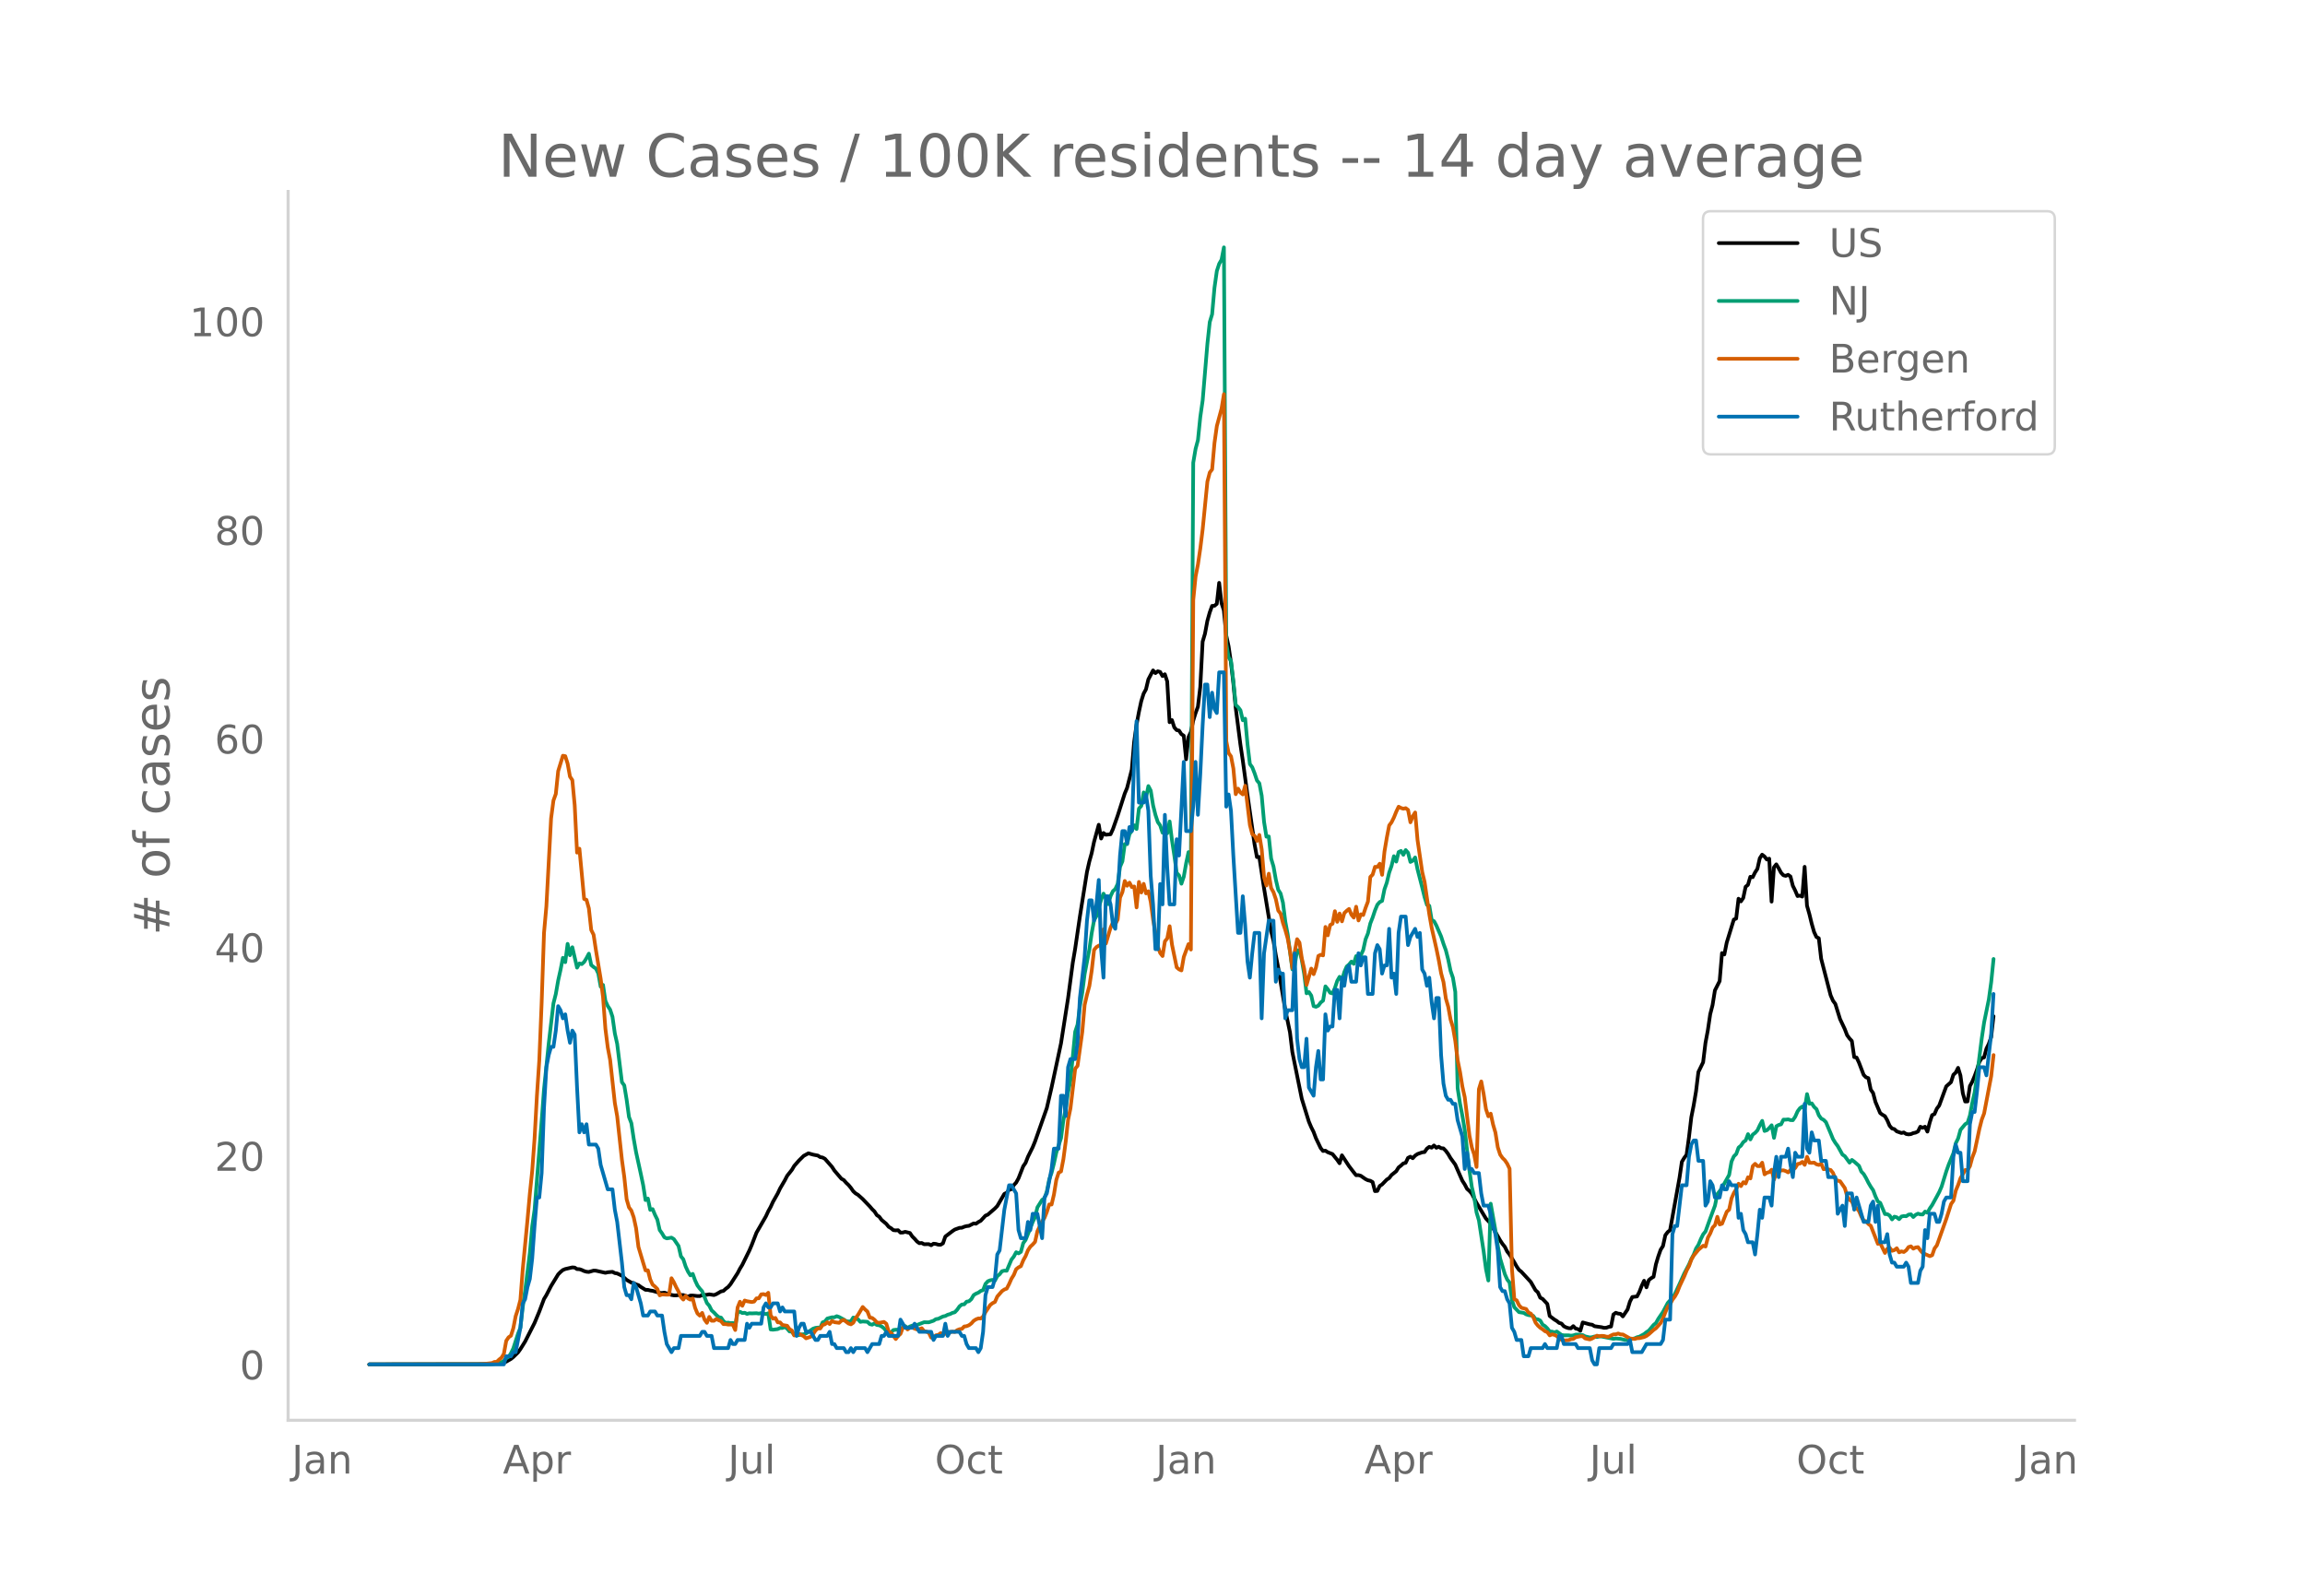 <svg height="864" viewBox="0 0 936 648" width="1248" xmlns="http://www.w3.org/2000/svg" xmlns:xlink="http://www.w3.org/1999/xlink"><defs><style>*{stroke-linecap:butt;stroke-linejoin:round}</style></defs><g id="figure_1"><path d="M0 648h936V0H0z" style="fill:#fff" id="patch_1"/><g id="axes_1"><path d="M117 576.72h725.4V77.76H117z" style="fill:none" id="patch_2"/><path clip-path="url(#p43525b6bdb)" d="m149.973 554.039 46.008-.064 5.751-.259 1.917-.209.959-.222.958-.366 1.917-1.1.959-.778 1.917-1.88.958-1.326 1.917-3.076 3.834-7.549 1.917-4.624 1.917-5.096.959-1.574 1.917-3.723 2.875-4.705.959-.982.959-.795.958-.396 2.876-.662.958.074.959.618.958.026.959.325.958.444.959.276.958.085 1.917-.55.959.038 3.834.862.958-.227 1.917-.173.959.5.958.167 1.917.887 1.917 1.718 1.917 1.105.959.217.958.499.959.313.958.713 1.917 1.193.959.012.958.252.959.133 2.875.847.959.026.958-.136 2.876.945.958.156.959.024.958-.149 1.917.01 1.918.664.958-.452.959-.023 1.917.213.958.008.959-.379 1.917-.15.958-.179 1.917.303.959-.378 1.917-1.116.958-.196.959-.877.958-.715.959-1.13 2.875-4.46.959-1.846.958-1.564 2.876-5.832.958-2.242 1.917-4.961 3.834-6.66.959-2.072.958-1.725.959-2.093 1.917-3.385.958-2.034 1.917-3.28.959-1.856 1.917-2.417.958-1.614 1.917-2.19 1.917-1.881 1.917-1.047 1.918.55 1.917.374.958.621.959.17.958.518 2.876 3.283.958 1.476 2.876 3.356.958.528.959 1.107.958.9.959 1.153.958 1.372.959.886.958.561 1.917 1.717 2.876 2.997.958 1.118.959.941.958 1.489.959.624.958 1.307 1.917 1.605.959 1.19.958.565.959.803.958.096.959-.075.958.974.959-.034.958-.283 1.917.47.959 1.405.958.945.959 1.105.958.696.959-.093.958.508 1.917-.03.959.446.959-.629.958.1.959.297.958.04.959-.586.958-2.746 2.876-2.195.958-.646 1.917-.696.959-.043.958-.413.959-.258.958-.102 1.917-.983.959.12.958-.688.959-.505 1.917-2.087.958-.404 2.876-2.498.958-.986 2.876-4.943.958-.459.959-1.182.958-.279.959-1.634.958-1.035.959-1.728 1.917-4.91.958-1.377.959-2.455 1.917-3.874.958-2.333 4.793-13.603 1.917-8.302 3.834-17.92 2.876-18.378 1.917-14.423.958-5.623 1.917-13.07 2.876-18.105.958-4.241.959-3.446.958-4.533 1.917-6.99.959 5.592.958-2.244.959.703 1.917-.188.958-2.083 1.917-5.45 2.876-8.98.958-2.296 1.917-7.466.959-11.268.958-6.884.959-5.174.958-4.434.959-3.063.958-1.745.959-4.024 1.917-3.669.958 1.088.959-.736.958.277.959 1.666.958-.742.959 2.924.958 16.555.959-.86.958 2.962.959 1.095.958.196.959 1.464.959.616.958 9.582.959-9.007.958-2.016.959-4.638.958-3.077.959-2.6.958-8.005.959-18.423.958-3.232.959-5.182.958-3.439.959-2.668.958-.035.959-.784.958-8.537.959 8.244.958 2.92.959 10.206.958 4.431.959 6.498.958 8.283.959 10.068 1.917 14.992.958 6.43 1.917 14.094 2.876 20.003.958 5.19.959-.066 1.917 12.63 2.875 17.504.959 3.908.958 5.863.959 5.001 2.875 17.176 1.917 9.142.959 7.982 3.834 18.998 1.917 6.206.959 3.09.958 2.257.959 1.916.958 2.559 1.917 3.99.959 1.187.958-.131.959.636 1.917.742 1.917 2.347.958 1.393.959-3.23 2.875 4.379 1.917 2.514.959 1.19.958-.043.959.287 1.917 1.337.958.467.959.2.958.54.959 3.67.958-.079.959-2.001.958-.62 1.917-1.98.959-.602.958-1.251 1.917-1.54.959-1.542.958-.735.959-.895.958-.242.959-2.017.958-.482.959.628.958-1.046.959-.653 1.917-.693.958-.11.959-1.39.958-.721.959.323.959-.9.958.945.959-.421.958.583.959.088.958.977.959 1.31.958 1.641 1.917 2.644 2.876 6.543.958 1.485.959 1.829.958.84.959 1.085 1.917 3.723 3.834 6.4 1.917 2.031 1.917 3.427 1.917 3.381.958 1.448.959 1.192.958 1.911.959 1.207 1.917 3.135.958 1.704.959 1.415.958.754 3.834 4.14 1.917 3.36.959.855.958 2.186.959.488 1.917 2.035.958 4.887 1.918 1.463.958.57.959.797.958.25.959 1.102.958.48.959.302.958.06.959-.886.958.986.959.226.958.671.959-3.383 2.875.79.959.13.958.612 2.876.411.958.249.959-.04.958-.355.959-.144.958-4.865.959-.714.958.331.959.105.958 1.038 1.917-2.812.959-3.184.958-1.879 1.917-.223.959-1.829.958-2.512.959-2.035.958 2.668.959-2.93.958-.78.959-.563.958-5.032.959-3.23.958-2.726.959-1.5.958-4.4.959-1.275.958-.764 3.835-21.27.958-6.495.959-1.59.958-1.279.959-7.097.958-8.131.959-4.845.958-5.667.959-7.863 1.917-3.942.958-7.892.959-5.095.958-6.51.959-3.726.958-5.966 1.917-3.784.959-11.369.958.555.959-4.819 2.875-9.34.959-.415.958-8.062.959 1.096.958-1.416.959-4.522.958-.785.959-3.268.958.153.959-1.927.958-1.47.959-4.277.958-1.47.959.75.958 1.23.959-.355.958 17.44.959-13.916.958-1.222.959 1.585.958 1.807.959 1.044.958.24.959-.429.958.696.959 3.762.958 1.918.959 2.262.958-.196.959.412.959-12.095.958 15.78.959 3.383.958 3.937.959 3.347.958 2.059.959.49.958 8.322 3.834 14.831.959 2.209.958 1.301 1.917 6.162 1.917 4.057.959 2.496.958 1.315.959 1.032.958 6.555.959.163.958 2.024 1.917 5.02.959.985.958.34.959 4.67.958 1.376.959 3.626 1.917 4.525.958.692.959.548.958 1.67.959 2.227.958 1.107.959.257.958.907 1.917.682.959-.234.958.621.959.164.958-.105.959-.412.958-.195.959-.46.958-1.926.959.41.958-.417.959 1.99.959-3.746.958-2.948.959-.436.958-2.218.959-1.248 1.917-5.227.958-2.57 1.917-1.698.959-2.99.958-.903.959-1.92.958 3.111.959 7.175.958 3.385.959-.032.958-6.24.959-1.734.958-2.304.959-2.623.958-3.097.959-1.574.958-.295.959-3.554.958-1.957.959-2.687.958-8.54h0" style="fill:none;stroke:#000;stroke-linecap:round;stroke-width:1.5" id="line2d_1"/><path clip-path="url(#p43525b6bdb)" d="m149.973 554.04 48.884-.099 2.875-.235 1.917-.579.959-.538.958-1.046.959-.542.958-1.498.959-1.963 1.917-5.968.958-2.449.959-8.407.958-6.568 1.917-15.373.959-10.806.958-6.704 2.876-36.01.958-12.907 1.917-18.592 1.917-16.314.959-3.801.958-5.492.959-4.306.959-4.895.958 1.758.959-7.426.958 4.609.959-3.243 1.917 8.281.958-1.703.959.272.958-.868.959-1.557.958-1.82.959 4.613.958.804.959.627.958 1.99.959 5.354.958-.688.959 6.47.958 2.084.959 1.451.958 2.91.959 6.744.958 4.282 1.917 15.534.959 1.321.958 5.778.959 7.044.958 2.51.959 6.371.958 5.42 1.917 8.792.959 4.575.958 6.07.959-.613.958 4.599.959-.304.958 2.29.959 1.948.958 4.245.959 1.352.958 1.618.959.43 1.917-.307.958.586 1.917 2.82.959 4.197.958 1.182.959 2.94.959 2.081.958 1.502.959-.586.958 2.654.959 2.061.958 1.27.959 1.07 1.917 4.763.958 1.1.959 1.91.958.856.959 1.035.958.838.959.198.958 1.42.959.747.958-.126.959.204.958-.068.959 1.335.958-5.75.959-.136.958.518.959-.113.958.45.959-.245.958.054 1.917-.078.959.16.958-.208 1.917.395.959-.32.958 6.564.959.102 1.917-.245.958-.456.959.006.958-.439.959.705.958 1.145.959.095.958 1.363.959.099.958-.09.959-.282.958-.037.959-.34 2.876-1.953.958-.306.959-.123.958.065.959-2.18.958-.362.959-1.199 1.917-.5h.958l.959-.45.958.334 1.917 1.042.959.65.958.134.959-.079.958-1.54 1.917.72.959 1.049.958-.164 1.917.14.959.933.958.239.959-.549.958.668.959.112.958.484.959.725.958 1.19.959.722.958-.242.959-.947.958-.126 1.917.04.959-.947.958-.541.959.695.958-.555.959-.365.958.085 1.917-.715 1.917-.736 1.917.03 1.918-.64.958-.65.959-.13 1.917-.947.958-.204.959-.508.958-.269.959-.477.958-.252.959-1.025.958-1.366.959-.767.958-.068.959-1.083.958-.153.959-.862.958-1.656.959-.59.958-.404.959-.692.958-.344.959-2.5.958-1.08.959-.389.958-.18.959.306.958-1.812.959-.787.958-1.216.959-.238.958.044 1.917-4.53.959-1.223.958-1.775.959.463.958-.613.959-3.56.958-1.288 1.917-4.79.959-2.49.958-1.972.959-3.972 1.917-3.055.958-.6.959-2.847.958-4.814.959-2.725.958-3.802.959-4.404 1.917-5.88.959-7.256.958-4.752.959-6.615.958-4.84 1.917-19.707.959-2.899.958-7.501.959-5.488.958-7.562 1.917-9.988.959-6.66.958-5.188.959-1.696 1.917-6.728.958-2.378.959 1.877.958 2.381.959-3.307.958-1.976.959-.848.958-2.082.959-6.939.958-2.231.959-7.024.958.061.959-4.091.958-1.376.959-2.204.958 1.516.959-8.305.958-1.073.959-5.478.958 2.18.959-4.762.958 1.833.959 6.019.958 3.86.959 2.912.958 1.335.959 2.974.958-1.179.959 1.418.958-4.804.959 7.634.958 6.248.959 6.997.958 1.052.959 3.349.959-2.865.958-5.467.959-4.497.958 5.127.959-163.242.958-5.658.959-3.553.958-9.453.959-6.68 1.917-22.953.958-8.833.959-3.165.958-10.764.959-6.8.958-2.943.959-1.662.958-4.994.959 160.919.958 5.576.959 1.407.958 8.281.959 9.61.958.896.959 1.274.958 4.067.959-.647.958 10.45.959 7.993.958 1.29.959 2.47.958 2.889.959 1.151.958 5.032.959 10.655.958 5.992.959-.095.958 8.986.959 3.202.958 5.39.959 4.084.958 1.498.959 3.714.958 7.678.959 5.167 1.917 14.274.958-1.646.959-6.125.958.045.959 4.026.958 5.56.959 7.838.959-.487.958 1.427.959 4.265.958.276.959-.467.958-1.288.959-.756.958-5.78.959 1.171.958 1.424.959.283.958-2.221.959-2.875.958-1.666.959 1.352.958-3.297.959-2.238.958-.814.959-1.182.958.913.959-3.134.958 1.09.959-1.458.958-2.116.959-4.357.958-2.364.959-4.043.958-2.446.959-2.875.958-2.306.959-1.094.958-.443.959-4.71.958-2.723.959-4.07.958-2.722.959-3.938.958 2.194.959-3.87.958-.467.959 1.581.958-1.918.959 1.09.958 3.717.959-.494.958-1.322.959 4.79 1.917 7.443.958 3.9.959 3.13.958.358.959 5.757.959.504.958 1.782 1.917 4.428.959 2.974.958 2.61.959 3.754.958 4.629.959 2.78.958 5.767.959 39.11.958 6.234.959 4.946.958 5.702 1.917 16.545.959 6.647.958 4.087.959 6.251.958 3.223 1.917 12.55.959 7.265.958 4.616.959-31.193 1.917 10.86.958 6.186.959 5.225 1.917 6.377.958 2.163.959 1.223.958 7.103.959 2.902 1.917 2 1.917.3.958.586.959.31 1.917.31.958 1.331.959.079.958.514.959 1.66.958.582.959.953.958 1.223.959.068.959.314.958-.361 1.917 1.38.959.177 1.917-.007.958.133.959-.116.958-.31.959-.034 1.917.238.958.511 1.917.45.959-.123.958-.286.959.238.958-.255.959.04 4.792.938.959-.15 1.917.17 1.917.45.958-.051 2.876-.62.958-.453.959-.232 1.917-1.056.958-.777.959-.627 1.917-2.299.958-.77.959-1.717 1.917-2.83 1.917-3.615 1.917-2.108.958-1.468 1.918-4.136 1.917-4.285 1.917-3.632.958-2.23.959-1.81.958-2.452.959-1.489.958-2.31.959-1.951.958-1.159 1.917-5.358 1.917-5.117.959-4.707.958-1.179.959-1.451 2.875-5.147.959-5.43.958-2.109.959-.957.958-2.6.959-.776.958-1.455.959-.68.958-2.549.959 2.146.958-1.962.959-.695.958-1.046.959-2.064.958-1.771.959 4.104.958-.306.959-.9.958-1.113.959 5.12.958-4.718.959-.532.958-.245.959-1.908.958.01.959-.125.958.306.959.027.958-1.417.959-2.176.958-1.278.959-.664.959 1.117.958-6.169.959 3.907.958-.143.959 1.458.958.886.959 2.51.958 1.315.959.511.958.947 1.917 4.538.959 2.343.958 1.55.959 1.285 1.917 3.46.958.638 1.917 2.633.959-1.1.958.698 1.917 1.693.959 2.347.958.988.959 1.645.958 1.9.959 1.633.958 1.396.959 2.541.958 2.034.959.555 1.917 4.545.958.037.959.576.958 1.557.959-1.114.958.262.959.756.958-1.086.959-.184.958.078.959-.654.958-.123.959 1.094.958-.896.959-.474.958.31.959.031.958-1.189.959.484.959-1.754.958-1.39 1.917-3.499.959-1.785.958-2.214 1.917-6.21.959-2.712 1.917-4.656.958-4.006.959-1.942.958-3.502 1.917-2.3.959-.571.958-2.995.959-5.15.958-4.224.959-6.776 1.917-15.121.958-6.452 1.917-9.388.959-6.984.958-9.422h0" style="fill:none;stroke:#009e73;stroke-linecap:round;stroke-width:1.5" id="line2d_2"/><path clip-path="url(#p43525b6bdb)" d="m149.973 554.04 44.091-.097 2.876-.13 2.875-.325.959-.454.958-.033.959-.94.958-.747.959-1.558.958-5.29.959-1.429.958-.649.959-3.051.958-4.9.959-2.922.958-3.7.959-12.496 1.917-19.929.958-10.71.959-9.218.958-13.113.959-17.397.958-14.313.959-23.434.958-28.367.959-10.776 1.917-35.767.958-7.238.959-2.662.958-9.282 1.918-6.232.958.162.959 3.019.958 5.29.959 1.428.958 10.16.959 19.279.958-1.59 1.917 20.415.959.357.958 3.44.959 8.796.958 1.915.959 6.329 1.917 11.555.958 7.367.959 12.886.958 7.595.959 5.063 1.917 17.527.958 5.42 1.917 17.656.959 6.946.958 9.088.959 3.31.958 1.299.959 2.726.958 4.415.959 7.594 1.917 6.427.958 3.116.959-.033.958 3.733.959 2.077.958.779.959.974.958 2.596.959-.357 1.917.098.958-.033.959-6.653.958 1.622.959 2.045.958 1.753.959 2.207.958 1.038.959-1.525.959 1.071.958.487.959-.454.958 3.765.959 2.304.958.876.959-1.103.958 2.694.959 1.33.958-2.401.959 1.558h.958l.959-.714.958.519.959.357.958 1.2h.959l.958.195.959-.032.958.097.959 2.143.958-9.12.959-2.37.958 1.655.959-2.142.958.292 1.917.325.959-.195.958-1.298.959-.033.958-1.59.959-.098.958.357.959-.908.958 9.185.959 1.33.958-.291.959 1.785.958.032.959 1.039 1.917.324.958 1.364.959.551.958 2.013.959-.78.958.098 1.917.974.959.876 1.917-.65.959-1.103.958-1.46.959-.844.958.065.959-1.428.958-.292.959-.844.958.746.959-1.266.958.52 1.917.26.959-.877.958-.292 1.917 1.46.959.325.958-.649.959-1.883.958-1.298 1.917-3.213.959 1.006.958.844.959 2.467.958.13.959.746.958 1.071.959.162 1.917-.357.958.747.959 3.18.958.52 1.917 2.5.959-1.267.958-.844.959-2.564.958-.227.959 1.006.958-.746.959-.065.958.487.959.324.958-.13.959-.357.958 1.169.959.195.958.454.959 1.98.959-.162.958-.78.959-.13.958-.746.959.325.958-.033.959-.843.958.13.959-.195.958.13.959-.715.958-.389.959-.13.958-.974.959-.13.958-.389.959-.714.958-1.071.959-.617.958-.357.959.033.958-.812.959-1.785 1.917-2.888.958-.747.959-.487.958-2.207 1.917-2.207.959-.65.958-.356.959-1.85.958-2.175.959-1.525.958-2.337.959-.747.958-.486.959-2.37.958-1.72.959-2.37.958-1.46.959-.876.958-1.071.959-4.35 1.917-3.96.958-1.427.959-2.435.958-3.018.959.032.958-4.057.959-5.94.959-2.953.958-.487.959-4.998.958-7.206.959-8.795.958-4.642 1.917-16.098.959-1.136 1.917-13.795.958-10.938.959-4.154.958-3.538.959-6.296.958-8.374.959-1.136.958-.584.959-.26.958-6.362.959 5.745 1.917-6.491.958-2.11.959.747.958-1.883.959-8.893.958-2.24.959-4.511.958 1.947.959-1.266.958 1.818.959-.26.958 8.504.959-10.354.958 4.285.959-3.506.958 3.863.959-.844.958 4.317.959 7.173 1.917 10.873.958 2.694.959 1.233.958-5.972.959-1.169.958-4.966.959 7.498 1.917 9.218.958.811.959.422.959-5.485 1.917-5.193.958 2.207.959-141.902.958-9.607.959-4.9.958-6.525.959-7.79 1.917-19.311.958-3.7.959-1.233.958-10.744.959-6.88 1.917-7.109.958-5.842.959 140.928.958 4.836.959 1.33.958 4.934.959 10.419.958-2.24.959 1.59.958.747.959-3.505 1.917 15.936.958 3.7.959.714.958 2.045.959-2.434.958 5.874.959 11.393.958 3.278.959-4.804.958 5.81.959 1.72.958 2.857.959 4.576.958 1.233.959 3.798.958 2.888.959 3.408.958 5.258.959 6.784.958-6.719.959-5.03.958 1.395.959 6.427.958 4.251.959 6.524 1.917-6.653.959 2.272.958-2.727.959-4.674.958-.486.959.26.958-11.555.959 3.408.958-4.187.959-.52.958-5.095.959 4.316.958-3.375.959 3.18.958-3.375.959-.909.958-.746.959 2.337.958 1.168.959-4.414.958 5.583.959-2.5.958.293.959-2.922.958-2.531.959-9.997.958-.974.959-3.148.958.065.959-1.33.958 4.51.959-9.444.958-5.68.959-4.934.958-1.265.959-1.948.958-2.37.959-2.012.958.52.959.292.958-.227.959.714.958 5.03.959-2.466.958-1.526.959 11.133 1.917 13.113.958 3.992 1.917 13.145.959 5.453 1.917 8.503.959 4.642.958 5.323.959 3.57.958 6.653.959 3.344.958 5.225.959 3.116.958 5.583.959 7.854.958 4.706.959 5.94.958 4.317 1.917 15.611.959 4.772.958 2.856.959 5.096.958-31.581.959-3.148.958 5.063.959 6.2.958 2.888.959-1.071.958 4.414.959 3.278.958 5.972.959 2.954.958 1.363.959.941.958 1.428.959 2.013.958 40.7.959 12.27.958.486.959 1.98.958 1.039 1.917.486.959 1.461.958.422.959 1.363.958 2.305.959 1.2.958.877.959.616.958.78.959.389.958 1.298.959-.422.959.227.958.455.959.941.958.617.959.26 1.917-.13.958-.422.959-.098.958-.681 1.917-.39h.959l.958.877 1.917.421.959-.389 1.917-1.136.958.227.959-.162.958.065.959.26.958.064.959-.551.958-.422.959-.033.958-.324.959.357.958.032 2.876 1.623 1.917.195.958-.292.959-.033 1.917-.454.958-.455.959-.714 1.917-1.72.958-.682 1.917-2.142.959-1.882.958-2.532.959-2.11.958-1.07.959-1.883.958-1.233.959-1.72.959-2.467 1.917-4.09.958-2.337.959-1.785.958-2.629.959-1.655 1.917-2.337 1.917-1.623.958.325.959-3.603.958-1.753.959-2.37.958-.94.959-3.408.958 3.115.959-.324 1.917-4.869.958-.843.959-4.577.958-2.175.959-1.59.958-2.175.959.974.958-1.59.959.52.958-2.533.959.487.958-4.998.959-.941.958.909.959.032.958-1.396.959 4.739.958-.682.959-.227.958-.973.959 3.992.958-2.564.959-.714.958-.422.959-.065.958.324.959.52.958-1.007.959-.097.958-.714.959-1.59.958-.195.959-.65.959 1.202.958-3.278.959 2.401.958.065.959-.097.958.681.959.26.958-.552.959 2.272.958-.097 1.917.422.959 1.2.958 2.435.959.714.958.227 1.917 2.76.959 3.375.958 1.395.959.682.958 2.272.959.39.958 1.233.959 2.24.958 1.72.959.162.958 1.136.959.714 2.875 7.335.959-.26 1.917 3.96.958-1.72.959-.39.958 1.234.959-.292.958-.747.959 1.655.958-.389.959.26.958-.714.959-1.299.958-.292.959.941.958-.486.959-.13.958 1.298.959 1.104 2.876 1.265.958-.39.959-2.758.958-1.266 2.876-8.081.958-2.694 1.917-5.972.959-1.364.958-4.122.959-2.272.958-2.758 1.917-3.311.959.065.958-1.623.959-3.538.958-2.499 1.917-9.088.959-3.765.958-2.532 2.876-15.124.958-8.57h0" style="fill:none;stroke:#d55e00;stroke-linecap:round;stroke-width:1.5" id="line2d_3"/><path clip-path="url(#p43525b6bdb)" d="M149.973 554.04h54.635l.958-3.306h1.917l.959-1.653h.958l1.917-9.919.959-9.918.958-1.653.959-4.96.958-3.306.959-8.265.958-13.225.959-11.571h.958l.959-9.919.958-26.45.959-16.53.958-4.96.959-3.305h.958l.959-6.613.958-9.918.959 1.653.959 3.306.958-1.653.959 6.612.958 4.96.959-4.96.958 1.653.959 21.49.958 18.184.959-3.306.958 3.306.959-3.306.958 8.266h2.876l.958 1.653.959 6.612 2.875 9.918h1.917l.959 8.266.958 4.96 1.917 16.53.959 9.918.958 3.307h.959l.958 1.653.959-6.613.958 1.653 1.917 6.613.959 4.959h1.917l.958-1.653h1.917l.959 1.653h1.917l.958 6.612.959 4.96 1.917 3.306.958-1.653h1.917l.959-4.96h7.668l.959-1.653h.958l.959 1.653h1.917l.958 4.96h5.751l.959-3.306.958 1.653h.959l.958-1.653h2.876l.958-6.613.959 1.653.958-1.653h3.834l.959-6.612.958-1.653.959 1.653h.958l.959-1.653h1.917l.958 3.306.959-1.653.958 1.653h3.834l.959 9.918.958-3.306.959-1.653h.958l.959 3.306h1.917l1.917 3.307h.959l.958-1.654h2.876l.958-1.653.959 4.96h.958l.959 1.653h2.875l.959 1.653h.958l.959-1.653.958 1.653.959-1.653h3.834l.958 1.653 1.917-3.306h2.876l.958-3.307h.959l.958-1.653.959 1.653h3.834l.958-6.612 1.917 3.306h2.876l.958-1.653 1.917 3.306h4.793l.959 3.307.958-1.654h2.876l.958-4.959.959 4.96.958-1.654h3.834l.959 1.653h.958l.959 3.307.958 1.653h2.876l.958 1.653.959-1.653.958-6.613.959-14.877.958-3.307h1.917l.959-3.306.958-9.918.959-1.653 1.917-16.531 1.917-9.919h.958l1.917 3.307.959 14.877.958 3.306h1.917l.959-6.612.958 3.306.959-6.612h1.917l1.917 9.918.958-16.53.959-1.653 1.917-9.919.958-8.265h1.918l.958-21.49h.959l.958 8.265.959-19.837.958-3.306h1.917l.959-6.612.958-18.184 1.917-16.531.959-14.878.958-8.265h.959l.958 8.265.959-6.612.958-9.919.959 28.103.958 11.571.959-33.061h.958l.959 3.306.958 8.265.959 1.653.958-13.224.959-16.531.958-9.919h.959l.958 4.96.959-6.613.958 1.653.959-29.755.958-14.878.959 33.062h1.917l.958-3.306.959 6.612.958 26.45.959 11.57.958 18.185h.959l.958-26.45.959 8.266.958-36.368.959 21.49.958 14.878h1.917l.959-26.45.958 6.613 1.918-38.021.958 28.102h1.917l.959-9.918.958-18.184.959 21.49.958-16.53.959-19.838.958-16.53h.959l.958 13.224.959-9.918.958 6.612.959 1.653.958-16.53h1.917l.959 54.55.958-4.958.959 6.612.958 18.184 1.917 31.408h.959l.958-14.877.959 11.571.958 14.878.959 6.612.958-9.918.959-8.266h1.917l.958 34.715.959-26.45 1.917-13.224h1.917l.958 24.796.959-4.959.958 1.653h.959l.958 18.184.959-3.306h1.917l.958-23.143.959 34.714.958 8.266.959 3.306h.958l.959-11.572.959 19.837 1.917 3.307.958-11.572.959-6.612.958 11.571h.959l.958-26.449.959 6.612.958-1.653h.959l.958-14.877h.959l.958 11.571.959-16.53.958 3.305.959-6.612.958-1.653.959 6.612h1.917l.958-11.571.959 4.959.958-3.306h.959l.958 14.878h1.917l.959-16.531.958-3.306.959 1.653.958 9.918.959-3.306h.958l.959-14.878.958 19.837.959-1.653.958 8.266.959-24.797.958-6.612h1.917l.959 11.572.958-3.307 1.917-3.306h0l.959 3.306.958-1.653.959 14.878.958 1.653.959 4.96.958-3.307.959 9.919.959 6.612.958-8.265h.959l.958 23.143.959 11.571.958 4.96.959 1.653h.958l.959 1.653h.958l.959 6.612 1.917 6.612.958 13.225.959-6.612.958 6.612h.959l.958 1.653h1.917l.959 8.266.958 4.959h1.917l.959 3.306.958 4.96.959 3.305.958 6.613.959 14.877.958 1.654h.959l.958 3.306.959 1.653.958 9.918.959 1.653.958 3.307h1.917l.959 6.612h1.917l.958-3.306h4.793l.958-1.653.959 1.653h3.834l.959-4.96h.958l.959 3.307h4.792l.959 1.653h4.792l.959 4.959.958 1.653h.959l.958-6.612h4.793l.958-1.653h5.751l.959-1.653.958 4.959h3.834l1.917-3.306h5.751l.959-1.653.958-8.266h1.917l.959-34.715.958-3.306h.959l1.917-16.53h1.917l.959-11.572.958-4.96.959-1.652h.958l.959 8.265h1.917l.958 18.184.959-1.653.958-8.266.959 1.653.958 4.96h1.917l.959-4.96.958 1.653h.959l.958-3.306.959 1.653h1.917l.958 13.225.959-1.653.958 6.612.959 1.653.958 3.307h1.917l.959 4.959.958-8.266.959-9.918.958 3.306.959-8.265h1.917l.958 3.306.959-13.225.958-6.612.959 8.265.958-8.265h1.917l.959-3.306.958 6.612.959 4.96.958-9.92.959 1.654h1.917l.959-21.49.958 18.184.959 1.653.958-8.266.959 3.307h1.917l.958 8.265h1.917l.959 6.612h2.875l.959 14.878 1.917-3.306.958 8.265.959-13.224h1.917l.958 6.612.959-4.96 2.875 9.92h1.917l.959-6.613.958-1.653.959 8.265.958-6.612.959 14.878h1.917l.958-3.307.959 8.266.958 3.306h.959l.958 1.653h2.876l.958-1.653.959 1.653.958 6.612h2.876l.958-4.959.959-1.653.958-14.878.959 3.306.959-9.918h1.917l.958 3.306h.959l.958-3.306.959-4.96.958-1.652h1.917l.959-16.531.958-4.96.959 3.307h.958l.959 11.571h1.917l.958-23.143.959-4.96h.958l.959-8.264.958-9.919h1.917l.959 3.306 1.917-16.53.958-16.531h0" style="fill:none;stroke:#0072b2;stroke-linecap:round;stroke-width:1.5" id="line2d_4"/><path d="M117 576.72V77.76" style="fill:none;stroke:#d3d3d3;stroke-linecap:square;stroke-linejoin:miter;stroke-width:1.25" id="patch_3"/><path d="M117 576.72h725.4" style="fill:none;stroke:#d3d3d3;stroke-linecap:square;stroke-linejoin:miter;stroke-width:1.25" id="patch_4"/><g id="matplotlib.axis_1"><g id="xtick_1"><g style="fill:#696969" transform="matrix(.16 0 0 -.16 118.47 598.378)" id="text_1"><defs><path d="M9.813 72.906h9.859V5.078q0-13.187-5-19.14-5-5.954-16.094-5.954h-3.75v8.297h3.078q6.531 0 9.219 3.672Q9.813-4.39 9.813 5.078z" id="DejaVuSans-74"/><path d="M34.281 27.484q-10.89 0-15.093-2.484-4.204-2.484-4.204-8.5 0-4.781 3.157-7.594 3.156-2.797 8.562-2.797 7.485 0 12 5.297 4.516 5.297 4.516 14.078v2zm17.922 3.72V0H43.22v8.297Q40.14 3.328 35.547.953q-4.594-2.375-11.234-2.375-8.391 0-13.36 4.719Q6 8.016 6 15.922q0 9.219 6.172 13.906 6.187 4.688 18.437 4.688h12.61v.89q0 6.203-4.078 9.594-4.078 3.39-11.453 3.39-4.688 0-9.141-1.124-4.438-1.125-8.531-3.375v8.312q4.921 1.906 9.562 2.844 4.64.953 9.031.953 11.875 0 17.735-6.156 5.86-6.14 5.86-18.64z" id="DejaVuSans-97"/><path d="M54.89 33.016V0h-8.984v32.719q0 7.765-3.031 11.61-3.031 3.858-9.078 3.858-7.281 0-11.484-4.64-4.204-4.625-4.204-12.64V0H9.08v54.688h9.03v-8.5q3.235 4.937 7.594 7.374Q30.078 56 35.797 56q9.422 0 14.25-5.828 4.844-5.828 4.844-17.156z" id="DejaVuSans-110"/></defs><use xlink:href="#DejaVuSans-74"/><use x="29.492" xlink:href="#DejaVuSans-97"/><use x="90.771" xlink:href="#DejaVuSans-110"/></g></g><g id="xtick_2"><g style="fill:#696969" transform="matrix(.16 0 0 -.16 204.187 598.378)" id="text_2"><defs><path d="M34.188 63.188 20.797 26.906h26.812zm-5.579 9.718h11.188L67.578 0h-10.25l-6.64 18.703h-32.86L11.188 0H.78z" id="DejaVuSans-65"/><path d="M18.11 8.203v-29H9.077v75.484h9.031v-8.296q2.844 4.875 7.157 7.234Q29.594 56 35.594 56q9.968 0 16.187-7.906 6.235-7.907 6.235-20.797T51.78 6.484q-6.218-7.906-16.187-7.906-6 0-10.328 2.375-4.313 2.375-7.157 7.25zm30.578 19.094q0 9.906-4.079 15.547-4.078 5.64-11.203 5.64-7.14 0-11.218-5.64-4.079-5.64-4.079-15.547 0-9.906 4.078-15.547 4.079-5.64 11.22-5.64 7.124 0 11.202 5.64t4.078 15.547z" id="DejaVuSans-112"/><path d="M41.11 46.297q-1.516.875-3.297 1.281Q36.03 48 33.89 48q-7.625 0-11.703-4.953-4.079-4.953-4.079-14.234V0H9.08v54.688h9.03v-8.5q2.844 4.984 7.375 7.39Q30.031 56 36.531 56q.922 0 2.047-.125 1.125-.11 2.484-.36z" id="DejaVuSans-114"/></defs><use xlink:href="#DejaVuSans-65"/><use x="68.408" xlink:href="#DejaVuSans-112"/><use x="131.885" xlink:href="#DejaVuSans-114"/></g></g><g id="xtick_3"><g style="fill:#696969" transform="matrix(.16 0 0 -.16 295.599 598.378)" id="text_3"><defs><path d="M8.5 21.578v33.11h8.984V21.922q0-7.766 3.016-11.656 3.031-3.875 9.094-3.875 7.265 0 11.484 4.64 4.234 4.64 4.234 12.656v31h8.985V0h-8.984v8.406Q42.047 3.422 37.718 1q-4.313-2.422-10.032-2.422-9.421 0-14.312 5.86Q8.5 10.296 8.5 21.578zM31.11 56z" id="DejaVuSans-117"/><path d="M9.422 75.984h8.984V0H9.422z" id="DejaVuSans-108"/></defs><use xlink:href="#DejaVuSans-74"/><use x="29.492" xlink:href="#DejaVuSans-117"/><use x="92.871" xlink:href="#DejaVuSans-108"/></g></g><g id="xtick_4"><g style="fill:#696969" transform="matrix(.16 0 0 -.16 379.602 598.378)" id="text_4"><defs><path d="M39.406 66.219q-10.75 0-17.078-8.016-6.312-8-6.312-21.828 0-13.766 6.312-21.781 6.328-8 17.078-8 10.735 0 17.016 8 6.281 8.015 6.281 21.781 0 13.828-6.281 21.828-6.281 8.016-17.016 8.016zm0 8q15.328 0 24.5-10.281 9.188-10.282 9.188-27.563 0-17.234-9.188-27.516-9.172-10.28-24.5-10.28-15.375 0-24.593 10.25-9.204 10.265-9.204 27.546t9.204 27.563q9.218 10.28 24.593 10.28z" id="DejaVuSans-79"/><path d="M48.781 52.594v-8.407q-3.812 2.11-7.64 3.157-3.828 1.047-7.735 1.047-8.75 0-13.593-5.547-4.829-5.532-4.829-15.547 0-10.016 4.829-15.563 4.843-5.53 13.593-5.53 3.907 0 7.735 1.046 3.828 1.047 7.64 3.156V2.094Q45.016.344 40.984-.531q-4.015-.89-8.562-.89-12.36 0-19.64 7.765-7.266 7.765-7.266 20.953 0 13.375 7.343 21.031Q20.22 56 33.016 56q4.14 0 8.093-.86 3.953-.843 7.672-2.546z" id="DejaVuSans-99"/><path d="M18.313 70.219V54.688h18.5v-6.985h-18.5V18.016q0-6.688 1.828-8.594 1.828-1.906 7.453-1.906h9.218V0h-9.218q-10.407 0-14.36 3.875-3.953 3.89-3.953 14.14v29.688H2.687v6.984h6.594V70.22z" id="DejaVuSans-116"/></defs><use xlink:href="#DejaVuSans-79"/><use x="78.711" xlink:href="#DejaVuSans-99"/><use x="133.691" xlink:href="#DejaVuSans-116"/></g></g><g id="xtick_5"><g style="fill:#696969" transform="matrix(.16 0 0 -.16 469.285 598.378)" id="text_5"><use xlink:href="#DejaVuSans-74"/><use x="29.492" xlink:href="#DejaVuSans-97"/><use x="90.771" xlink:href="#DejaVuSans-110"/></g></g><g id="xtick_6"><g style="fill:#696969" transform="matrix(.16 0 0 -.16 554.043 598.378)" id="text_6"><use xlink:href="#DejaVuSans-65"/><use x="68.408" xlink:href="#DejaVuSans-112"/><use x="131.885" xlink:href="#DejaVuSans-114"/></g></g><g id="xtick_7"><g style="fill:#696969" transform="matrix(.16 0 0 -.16 645.455 598.378)" id="text_7"><use xlink:href="#DejaVuSans-74"/><use x="29.492" xlink:href="#DejaVuSans-117"/><use x="92.871" xlink:href="#DejaVuSans-108"/></g></g><g id="xtick_8"><g style="fill:#696969" transform="matrix(.16 0 0 -.16 729.458 598.378)" id="text_8"><use xlink:href="#DejaVuSans-79"/><use x="78.711" xlink:href="#DejaVuSans-99"/><use x="133.691" xlink:href="#DejaVuSans-116"/></g></g><g id="xtick_9"><g style="fill:#696969" transform="matrix(.16 0 0 -.16 819.14 598.378)" id="text_9"><use xlink:href="#DejaVuSans-74"/><use x="29.492" xlink:href="#DejaVuSans-97"/><use x="90.771" xlink:href="#DejaVuSans-110"/></g></g></g><g id="matplotlib.axis_2"><g id="ytick_1"><g style="fill:#696969" transform="matrix(.16 0 0 -.16 97.32 560.119)" id="text_10"><defs><path d="M31.781 66.406q-7.61 0-11.453-7.5Q16.5 51.422 16.5 36.375q0-14.984 3.828-22.484 3.844-7.5 11.453-7.5 7.672 0 11.5 7.5 3.844 7.5 3.844 22.484 0 15.047-3.844 22.531-3.828 7.5-11.5 7.5zm0 7.813q12.266 0 18.735-9.703 6.468-9.688 6.468-28.141 0-18.406-6.468-28.11-6.47-9.687-18.735-9.687-12.25 0-18.718 9.688-6.47 9.703-6.47 28.109 0 18.453 6.47 28.14Q19.53 74.22 31.78 74.22z" id="DejaVuSans-48"/></defs><use xlink:href="#DejaVuSans-48"/></g></g><g id="ytick_2"><g style="fill:#696969" transform="matrix(.16 0 0 -.16 87.14 475.401)" id="text_11"><defs><path d="M19.188 8.297h34.421V0H7.33v8.297q5.609 5.812 15.296 15.594 9.703 9.797 12.188 12.64 4.734 5.313 6.609 9 1.89 3.688 1.89 7.25 0 5.813-4.078 9.469-4.078 3.672-10.625 3.672-4.64 0-9.797-1.61-5.14-1.609-11-4.89v9.969Q13.767 71.78 18.938 73q5.188 1.219 9.485 1.219 11.328 0 18.062-5.672 6.735-5.656 6.735-15.125 0-4.5-1.688-8.531-1.672-4.016-6.125-9.485-1.218-1.422-7.765-8.187-6.532-6.766-18.453-18.922z" id="DejaVuSans-50"/></defs><use xlink:href="#DejaVuSans-50"/><use x="63.623" xlink:href="#DejaVuSans-48"/></g></g><g id="ytick_3"><g style="fill:#696969" transform="matrix(.16 0 0 -.16 87.14 390.683)" id="text_12"><defs><path d="M37.797 64.313 12.89 25.39h24.906zm-2.594 8.593H47.61V25.391h10.407v-8.203H47.609V0h-9.812v17.188H4.89v9.515z" id="DejaVuSans-52"/></defs><use xlink:href="#DejaVuSans-52"/><use x="63.623" xlink:href="#DejaVuSans-48"/></g></g><g id="ytick_4"><g style="fill:#696969" transform="matrix(.16 0 0 -.16 87.14 305.965)" id="text_13"><defs><path d="M33.016 40.375q-6.641 0-10.532-4.547-3.875-4.531-3.875-12.437 0-7.86 3.875-12.438 3.891-4.562 10.532-4.562 6.64 0 10.515 4.562 3.875 4.578 3.875 12.438 0 7.906-3.875 12.437-3.875 4.547-10.515 4.547zm19.578 30.922v-8.984q-3.719 1.75-7.5 2.671-3.782.938-7.5.938-9.766 0-14.922-6.594-5.14-6.594-5.875-19.922 2.875 4.25 7.219 6.516 4.359 2.266 9.578 2.266 10.984 0 17.36-6.672 6.374-6.657 6.374-18.125 0-11.235-6.64-18.032-6.641-6.78-17.672-6.78-12.657 0-19.344 9.687-6.688 9.703-6.688 28.109 0 17.281 8.204 27.563 8.203 10.28 22.015 10.28 3.719 0 7.5-.734t7.89-2.187z" id="DejaVuSans-54"/></defs><use xlink:href="#DejaVuSans-54"/><use x="63.623" xlink:href="#DejaVuSans-48"/></g></g><g id="ytick_5"><g style="fill:#696969" transform="matrix(.16 0 0 -.16 87.14 221.248)" id="text_14"><defs><path d="M31.781 34.625q-7.031 0-11.062-3.766-4.016-3.765-4.016-10.343 0-6.594 4.016-10.36Q24.75 6.391 31.78 6.391q7.032 0 11.078 3.78 4.063 3.798 4.063 10.345 0 6.578-4.031 10.343-4.016 3.766-11.11 3.766zm-9.86 4.188q-6.343 1.562-9.89 5.906Q8.5 49.079 8.5 55.329q0 8.733 6.219 13.812 6.234 5.078 17.062 5.078 10.89 0 17.094-5.078 6.203-5.079 6.203-13.813 0-6.25-3.547-10.61-3.531-4.343-9.828-5.906 7.125-1.656 11.094-6.5 3.984-4.828 3.984-11.796 0-10.61-6.468-16.282-6.47-5.656-18.532-5.656-12.047 0-18.531 5.656-6.469 5.672-6.469 16.282 0 6.968 4 11.797 4.016 4.843 11.14 6.5zM18.314 54.39q0-5.657 3.53-8.828 3.548-3.172 9.938-3.172 6.36 0 9.938 3.172 3.593 3.171 3.593 8.828 0 5.672-3.593 8.843-3.578 3.172-9.938 3.172-6.39 0-9.937-3.172-3.532-3.172-3.532-8.843z" id="DejaVuSans-56"/></defs><use xlink:href="#DejaVuSans-56"/><use x="63.623" xlink:href="#DejaVuSans-48"/></g></g><g id="ytick_6"><g style="fill:#696969" transform="matrix(.16 0 0 -.16 76.96 136.53)" id="text_15"><defs><path d="M12.406 8.297h16.11v55.625l-17.532-3.516v8.985l17.438 3.515h9.86V8.296H54.39V0H12.406z" id="DejaVuSans-49"/></defs><use xlink:href="#DejaVuSans-49"/><use x="63.623" xlink:href="#DejaVuSans-48"/><use x="127.246" xlink:href="#DejaVuSans-48"/></g></g><g style="fill:#696969" transform="matrix(0 -.2 -.2 0 68.8 379.813)" id="text_16"><defs><path d="M51.125 44H36.922l-4.11-16.313h14.313zm-7.328 27.781-5.078-20.265h14.265L58.11 71.78h7.813L60.89 51.516h15.234V44h-17.14l-4-16.313h15.53V20.22H53.079L48 0h-7.813l5.032 20.219H30.906L25.875 0h-7.86l5.079 20.219H7.719v7.468h17.187L29 44H13.281v7.516h17.625l4.985 20.265z" id="DejaVuSans-35"/><path d="M30.61 48.39q-7.22 0-11.422-5.64-4.204-5.64-4.204-15.453 0-9.813 4.172-15.453 4.188-5.64 11.453-5.64 7.188 0 11.375 5.655 4.203 5.672 4.203 15.438 0 9.719-4.203 15.406-4.187 5.688-11.375 5.688zm0 7.61q11.718 0 18.406-7.625 6.703-7.61 6.703-21.078 0-13.422-6.703-21.078-6.688-7.64-18.407-7.64-11.765 0-18.437 7.64-6.656 7.656-6.656 21.078 0 13.469 6.656 21.078Q18.844 56 30.609 56z" id="DejaVuSans-111"/><path d="M37.11 75.984V68.5h-8.594q-4.828 0-6.72-1.953-1.874-1.953-1.874-7.031v-4.828h14.797v-6.985H19.922V0H10.89v47.703H2.297v6.984h8.594V58.5q0 9.125 4.25 13.297 4.25 4.187 13.468 4.187z" id="DejaVuSans-102"/><path d="M44.281 53.078v-8.5q-3.797 1.953-7.906 2.922-4.094.984-8.5.984-6.688 0-10.031-2.047-3.344-2.046-3.344-6.156 0-3.125 2.39-4.906 2.391-1.781 9.626-3.39l3.078-.688q9.562-2.047 13.593-5.781 4.032-3.735 4.032-10.422 0-7.625-6.032-12.078-6.03-4.438-16.578-4.438-4.39 0-9.156.86Q10.688.296 5.422 2v9.281q4.984-2.594 9.812-3.89 4.829-1.282 9.579-1.282 6.343 0 9.75 2.172 3.421 2.172 3.421 6.125 0 3.656-2.468 5.61-2.453 1.953-10.813 3.765l-3.125.735q-8.344 1.75-12.062 5.39-3.704 3.64-3.704 9.985 0 7.718 5.47 11.906Q16.75 56 26.811 56q4.97 0 9.36-.734 4.406-.72 8.11-2.188z" id="DejaVuSans-115"/><path d="M56.203 29.594v-4.39H14.891q.593-9.282 5.593-14.142 5-4.859 13.938-4.859 5.172 0 10.031 1.266 4.86 1.265 9.656 3.812v-8.5Q49.266.734 44.187-.344 39.11-1.422 33.892-1.422q-13.094 0-20.735 7.61-7.64 7.625-7.64 20.625 0 13.421 7.25 21.296Q20.016 56 32.328 56q11.031 0 17.453-7.11 6.422-7.093 6.422-19.296zm-8.984 2.64q-.094 7.36-4.125 11.75-4.032 4.407-10.672 4.407-7.516 0-12.031-4.25-4.516-4.25-5.203-11.97z" id="DejaVuSans-101"/></defs><use xlink:href="#DejaVuSans-35"/><use x="83.789" xlink:href="#DejaVuSans-32"/><use x="115.576" xlink:href="#DejaVuSans-111"/><use x="176.758" xlink:href="#DejaVuSans-102"/><use x="211.963" xlink:href="#DejaVuSans-32"/><use x="243.75" xlink:href="#DejaVuSans-99"/><use x="298.73" xlink:href="#DejaVuSans-97"/><use x="360.01" xlink:href="#DejaVuSans-115"/><use x="412.109" xlink:href="#DejaVuSans-101"/><use x="473.633" xlink:href="#DejaVuSans-115"/></g></g><g style="fill:#696969" transform="matrix(.24 0 0 -.24 202.252 71.76)" id="text_17"><defs><path d="M9.813 72.906h13.28l32.329-60.984v60.984h9.562V0h-13.28L19.39 60.984V0H9.813z" id="DejaVuSans-78"/><path d="M4.203 54.688h8.985l11.234-42.672 11.172 42.672h10.593l11.235-42.672 11.187 42.672h8.985L63.28 0H52.688L40.922 44.828 29.109 0H18.5z" id="DejaVuSans-119"/><path d="M64.406 67.281v-10.39q-4.984 4.64-10.625 6.922-5.64 2.296-11.984 2.296-12.5 0-19.14-7.64-6.641-7.64-6.641-22.094 0-14.406 6.64-22.047 6.64-7.64 19.14-7.64 6.345 0 11.985 2.296 5.64 2.297 10.625 6.938V5.609Q59.234 2.094 53.437.33q-5.78-1.75-12.218-1.75-16.563 0-26.094 10.124-9.516 10.14-9.516 27.672 0 17.578 9.516 27.703 9.531 10.14 26.094 10.14 6.531 0 12.312-1.734 5.797-1.734 10.875-5.203z" id="DejaVuSans-67"/><path d="M25.39 72.906h8.297L8.297-9.28H0z" id="DejaVuSans-47"/><path d="M9.813 72.906h9.859V42.094L52.39 72.906h12.703L28.906 38.922 67.672 0H54.688L19.672 35.11V0h-9.86z" id="DejaVuSans-75"/><path d="M9.422 54.688h8.984V0H9.422zm0 21.296h8.984v-11.39H9.422z" id="DejaVuSans-105"/><path d="M45.406 46.39v29.594h8.985V0h-8.985v8.203Q42.578 3.328 38.25.953q-4.313-2.375-10.375-2.375-9.906 0-16.14 7.906-6.22 7.922-6.22 20.813 0 12.89 6.22 20.797Q17.968 56 27.874 56q6.063 0 10.375-2.375 4.328-2.36 7.156-7.234zm-30.61-19.093q0-9.906 4.079-15.547 4.078-5.64 11.203-5.64 7.125 0 11.219 5.64 4.11 5.64 4.11 15.547 0 9.906-4.11 15.547-4.094 5.64-11.219 5.64-7.125 0-11.203-5.64-4.078-5.64-4.078-15.547z" id="DejaVuSans-100"/><path d="M4.89 31.39h26.313v-8H4.891z" id="DejaVuSans-45"/><path d="M32.172-5.078q-3.797-9.766-7.422-12.735-3.61-2.984-9.656-2.984H7.906v7.516h5.282q3.703 0 5.75 1.765Q21-9.766 23.483-3.219l1.61 4.094-22.11 53.813H12.5l17.094-42.766 17.093 42.766h9.516z" id="DejaVuSans-121"/><path d="M2.984 54.688H12.5L29.594 8.797l17.093 45.89h9.516L35.687 0H23.485z" id="DejaVuSans-118"/><path d="M45.406 27.984q0 9.766-4.031 15.125-4.016 5.375-11.297 5.375-7.219 0-11.25-5.375-4.031-5.359-4.031-15.125 0-9.718 4.031-15.093t11.25-5.375q7.281 0 11.297 5.375 4.031 5.375 4.031 15.093zm8.985-21.203q0-13.953-6.203-20.765Q42-20.797 29.203-20.797q-4.734 0-8.937.703-4.203.703-8.157 2.172v8.735q3.954-2.141 7.813-3.157 3.86-1.031 7.86-1.031 8.843 0 13.234 4.61 4.39 4.609 4.39 13.937v4.453q-2.781-4.844-7.125-7.234Q33.938 0 27.875 0 17.828 0 11.672 7.656q-6.156 7.672-6.156 20.328 0 12.688 6.156 20.344Q17.828 56 27.875 56q6.063 0 10.406-2.39 4.344-2.391 7.125-7.22v8.297h8.985z" id="DejaVuSans-103"/></defs><use xlink:href="#DejaVuSans-78"/><use x="74.805" xlink:href="#DejaVuSans-101"/><use x="136.328" xlink:href="#DejaVuSans-119"/><use x="218.115" xlink:href="#DejaVuSans-32"/><use x="249.902" xlink:href="#DejaVuSans-67"/><use x="319.727" xlink:href="#DejaVuSans-97"/><use x="381.006" xlink:href="#DejaVuSans-115"/><use x="433.105" xlink:href="#DejaVuSans-101"/><use x="494.629" xlink:href="#DejaVuSans-115"/><use x="546.729" xlink:href="#DejaVuSans-32"/><use x="578.516" xlink:href="#DejaVuSans-47"/><use x="612.207" xlink:href="#DejaVuSans-32"/><use x="643.994" xlink:href="#DejaVuSans-49"/><use x="707.617" xlink:href="#DejaVuSans-48"/><use x="771.24" xlink:href="#DejaVuSans-48"/><use x="834.863" xlink:href="#DejaVuSans-75"/><use x="900.439" xlink:href="#DejaVuSans-32"/><use x="932.227" xlink:href="#DejaVuSans-114"/><use x="971.09" xlink:href="#DejaVuSans-101"/><use x="1032.613" xlink:href="#DejaVuSans-115"/><use x="1084.713" xlink:href="#DejaVuSans-105"/><use x="1112.496" xlink:href="#DejaVuSans-100"/><use x="1175.973" xlink:href="#DejaVuSans-101"/><use x="1237.496" xlink:href="#DejaVuSans-110"/><use x="1300.875" xlink:href="#DejaVuSans-116"/><use x="1340.084" xlink:href="#DejaVuSans-115"/><use x="1392.184" xlink:href="#DejaVuSans-32"/><use x="1423.971" xlink:href="#DejaVuSans-45"/><use x="1460.055" xlink:href="#DejaVuSans-45"/><use x="1496.139" xlink:href="#DejaVuSans-32"/><use x="1527.926" xlink:href="#DejaVuSans-49"/><use x="1591.549" xlink:href="#DejaVuSans-52"/><use x="1655.172" xlink:href="#DejaVuSans-32"/><use x="1686.959" xlink:href="#DejaVuSans-100"/><use x="1750.436" xlink:href="#DejaVuSans-97"/><use x="1811.715" xlink:href="#DejaVuSans-121"/><use x="1870.895" xlink:href="#DejaVuSans-32"/><use x="1902.682" xlink:href="#DejaVuSans-97"/><use x="1963.961" xlink:href="#DejaVuSans-118"/><use x="2023.141" xlink:href="#DejaVuSans-101"/><use x="2084.664" xlink:href="#DejaVuSans-114"/><use x="2125.777" xlink:href="#DejaVuSans-97"/><use x="2187.057" xlink:href="#DejaVuSans-103"/><use x="2250.533" xlink:href="#DejaVuSans-101"/></g><g id="legend_1"><path d="M694.75 184.5H831.2q3.2 0 3.2-3.2V88.96q0-3.2-3.2-3.2H694.75q-3.2 0-3.2 3.2v92.34q0 3.2 3.2 3.2z" style="fill:none;opacity:.8;stroke:#ccc;stroke-linejoin:miter" id="patch_5"/><path d="M697.95 98.718h32" style="fill:none;stroke:#000;stroke-linecap:round;stroke-width:1.5" id="line2d_5"/><g style="fill:#696969" transform="matrix(.16 0 0 -.16 742.75 104.317)" id="text_18"><defs><path d="M8.688 72.906h9.921V28.61q0-11.718 4.235-16.875 4.25-5.14 13.781-5.14 9.469 0 13.719 5.14 4.25 5.157 4.25 16.875v44.297H64.5V27.391q0-14.25-7.063-21.532-7.046-7.28-20.812-7.28-13.828 0-20.89 7.28-7.047 7.282-7.047 21.532z" id="DejaVuSans-85"/><path d="M53.516 70.516V60.89q-5.61 2.687-10.594 4-4.984 1.328-9.625 1.328-8.047 0-12.422-3.125t-4.375-8.89q0-4.845 2.906-7.313 2.907-2.453 11.016-3.97l5.953-1.218q11.031-2.11 16.281-7.406 5.25-5.297 5.25-14.172 0-10.61-7.11-16.078-7.093-5.469-20.812-5.469-5.172 0-11.015 1.172Q13.14.922 6.89 3.219v10.156q6-3.36 11.765-5.078 5.766-1.703 11.328-1.703 8.438 0 13.032 3.312 4.593 3.328 4.593 9.485 0 5.359-3.297 8.39-3.296 3.032-10.812 4.547L27.484 33.5q-11.03 2.188-15.968 6.875-4.922 4.688-4.922 13.047 0 9.672 6.812 15.234 6.813 5.563 18.766 5.563 5.14 0 10.453-.938 5.328-.922 10.89-2.765z" id="DejaVuSans-83"/></defs><use xlink:href="#DejaVuSans-85"/><use x="73.193" xlink:href="#DejaVuSans-83"/></g><path d="M697.95 122.203h32" style="fill:none;stroke:#009e73;stroke-linecap:round;stroke-width:1.5" id="line2d_7"/><g style="fill:#696969" transform="matrix(.16 0 0 -.16 742.75 127.802)" id="text_19"><use xlink:href="#DejaVuSans-78"/><use x="74.805" xlink:href="#DejaVuSans-74"/></g><path d="M697.95 145.688h32" style="fill:none;stroke:#d55e00;stroke-linecap:round;stroke-width:1.5" id="line2d_9"/><g style="fill:#696969" transform="matrix(.16 0 0 -.16 742.75 151.287)" id="text_20"><defs><path d="M19.672 34.813V8.108H35.5q7.953 0 11.781 3.297 3.844 3.297 3.844 10.078 0 6.844-3.844 10.078-3.828 3.25-11.781 3.25zm0 29.984V42.828h14.61q7.218 0 10.75 2.703 3.546 2.719 3.546 8.282 0 5.515-3.547 8.25-3.531 2.734-10.75 2.734zm-9.86 8.11h25.204q11.28 0 17.375-4.688Q58.5 63.53 58.5 54.89q0-6.703-3.125-10.657-3.125-3.953-9.188-4.922 7.282-1.562 11.313-6.53 4.031-4.954 4.031-12.376 0-9.765-6.64-15.093Q48.25 0 35.984 0H9.812z" id="DejaVuSans-66"/></defs><use xlink:href="#DejaVuSans-66"/><use x="68.604" xlink:href="#DejaVuSans-101"/><use x="130.127" xlink:href="#DejaVuSans-114"/><use x="169.49" xlink:href="#DejaVuSans-103"/><use x="232.967" xlink:href="#DejaVuSans-101"/><use x="294.49" xlink:href="#DejaVuSans-110"/></g><path d="M697.95 169.173h32" style="fill:none;stroke:#0072b2;stroke-linecap:round;stroke-width:1.5" id="line2d_11"/><g style="fill:#696969" transform="matrix(.16 0 0 -.16 742.75 174.773)" id="text_21"><defs><path d="M44.39 34.188q3.172-1.079 6.172-4.594 3-3.516 6.032-9.672L66.609 0H56l-9.313 18.703q-3.624 7.328-7.015 9.719-3.39 2.39-9.25 2.39h-10.75V0h-9.86v72.906h22.266q12.5 0 18.656-5.234 6.157-5.219 6.157-15.766 0-6.89-3.203-11.437-3.204-4.532-9.297-6.282zM19.673 64.797V38.922h12.406q7.125 0 10.766 3.297 3.64 3.297 3.64 9.687 0 6.39-3.64 9.64-3.64 3.25-10.766 3.25z" id="DejaVuSans-82"/><path d="M54.89 33.016V0h-8.984v32.719q0 7.765-3.031 11.61-3.031 3.858-9.078 3.858-7.281 0-11.484-4.64-4.204-4.625-4.204-12.64V0H9.08v75.984h9.03V46.188q3.235 4.937 7.594 7.374Q30.078 56 35.797 56q9.422 0 14.25-5.828 4.844-5.828 4.844-17.156z" id="DejaVuSans-104"/></defs><use xlink:href="#DejaVuSans-82"/><use x="64.982" xlink:href="#DejaVuSans-117"/><use x="128.361" xlink:href="#DejaVuSans-116"/><use x="167.57" xlink:href="#DejaVuSans-104"/><use x="230.949" xlink:href="#DejaVuSans-101"/><use x="292.473" xlink:href="#DejaVuSans-114"/><use x="333.586" xlink:href="#DejaVuSans-102"/><use x="368.791" xlink:href="#DejaVuSans-111"/><use x="429.973" xlink:href="#DejaVuSans-114"/><use x="469.336" xlink:href="#DejaVuSans-100"/></g></g></g></g><defs><clipPath id="p43525b6bdb"><path d="M117 77.76h725.4v498.96H117z"/></clipPath></defs></svg>